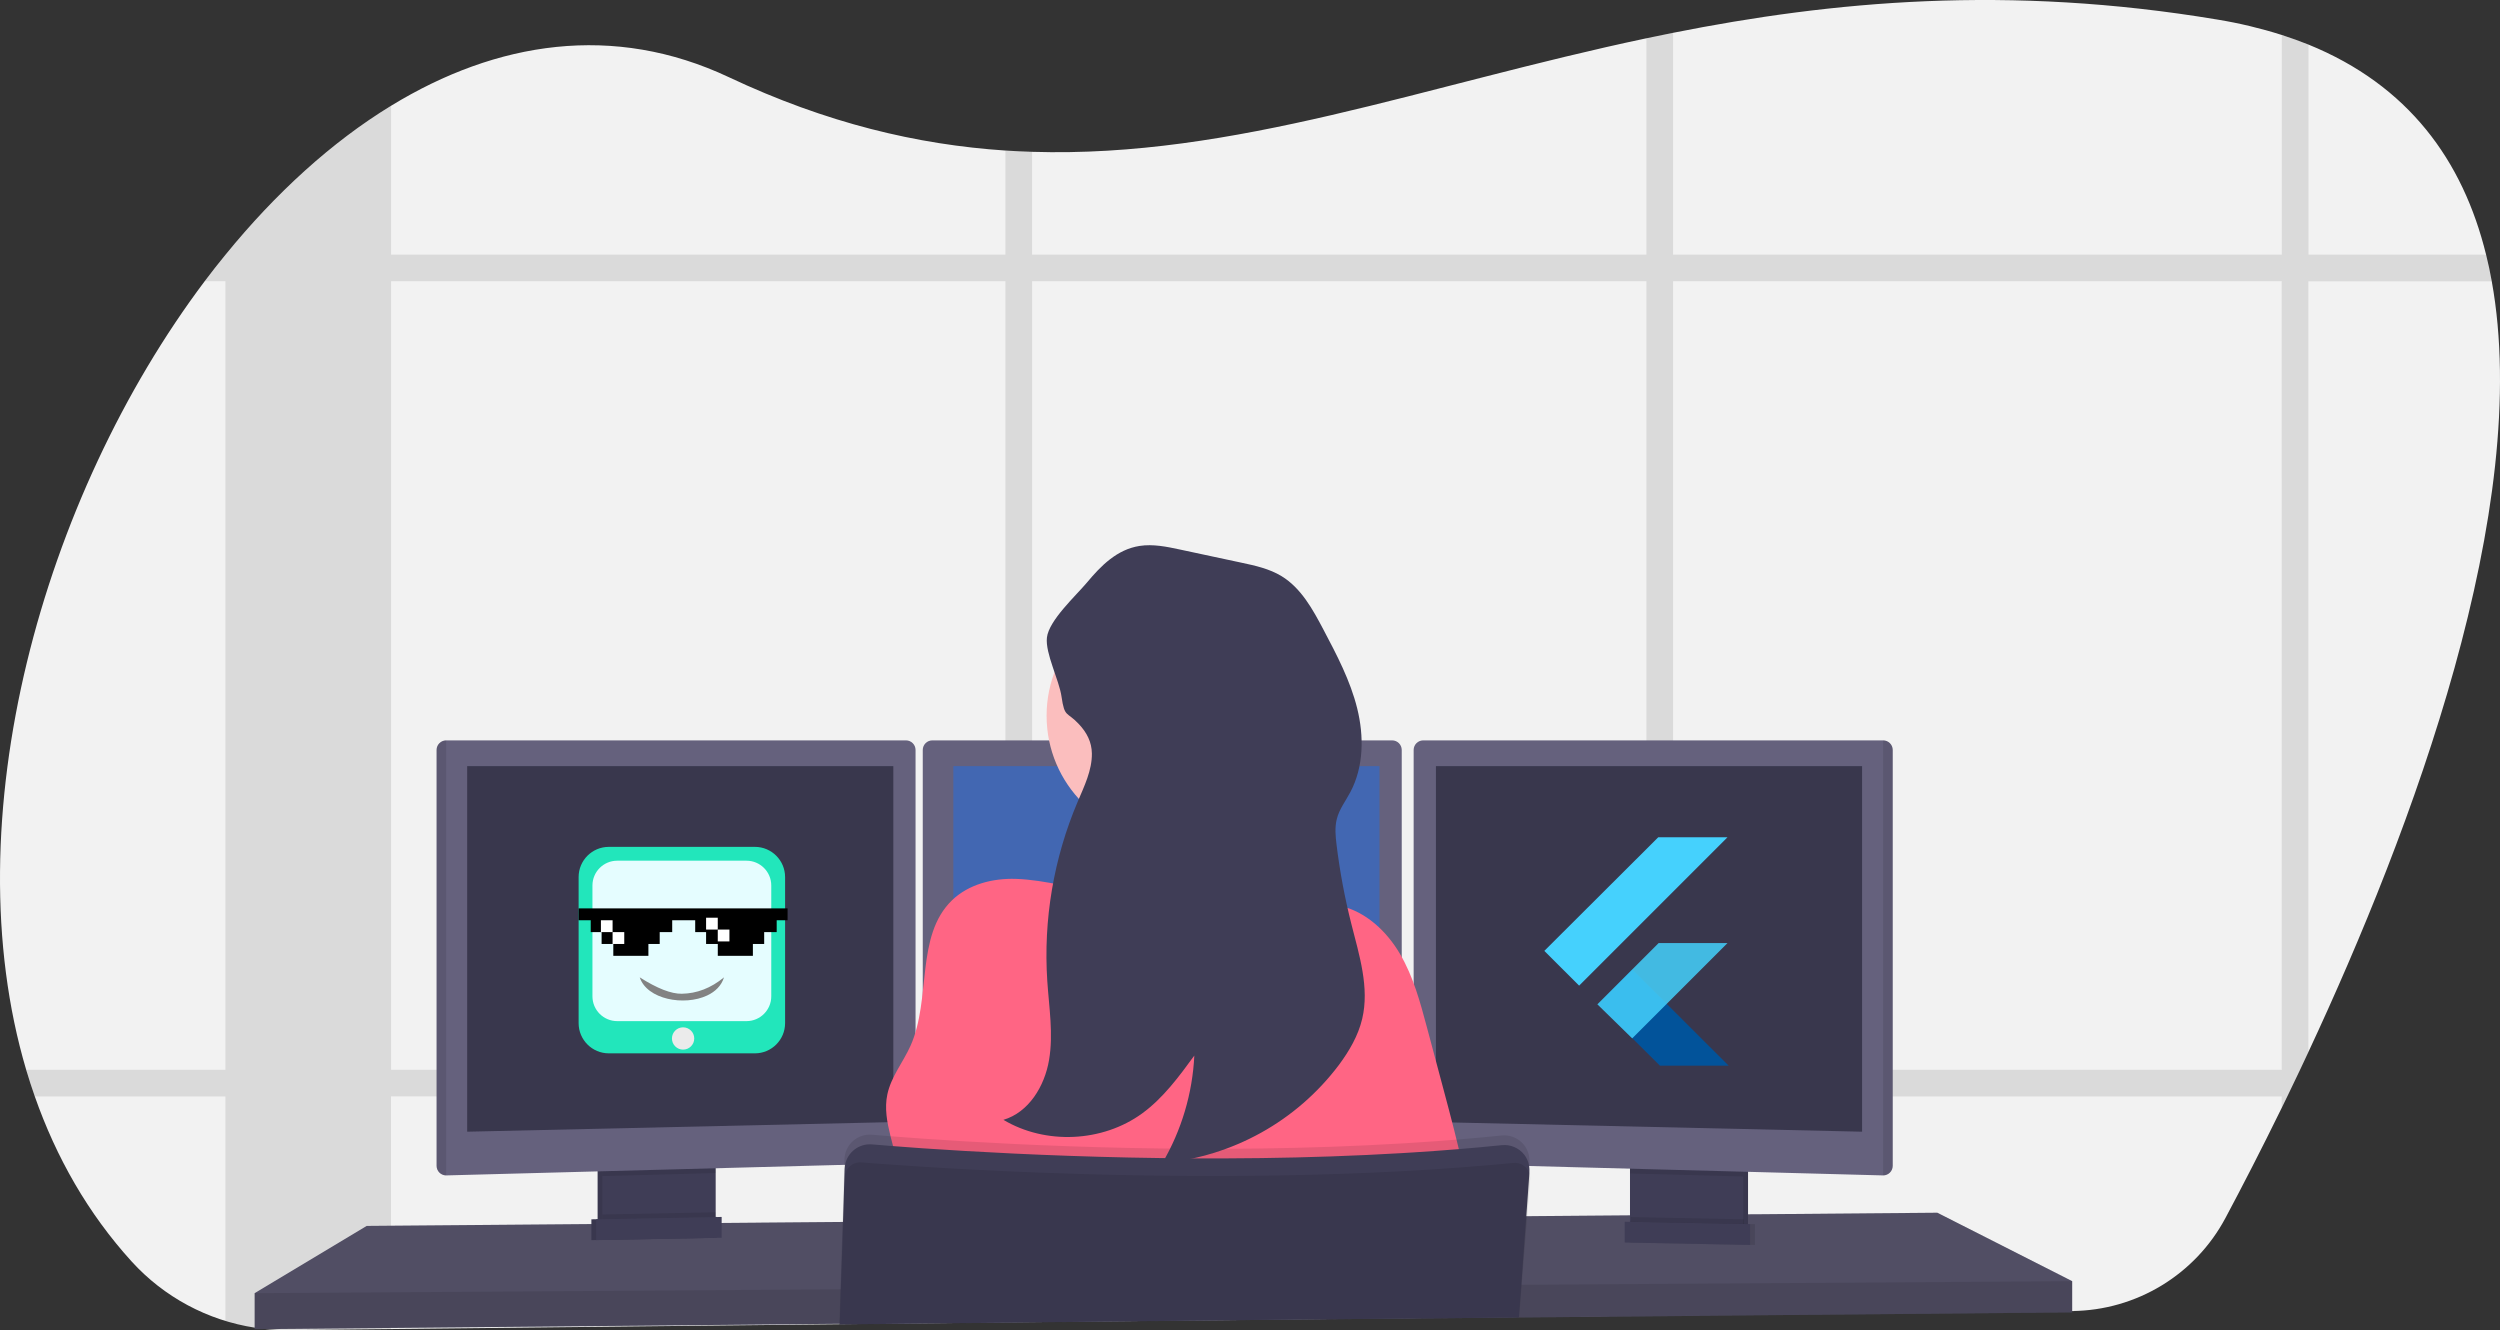 <?xml version="1.0" encoding="UTF-8" standalone="no"?><!-- Generator: Gravit.io --><svg xmlns="http://www.w3.org/2000/svg" xmlns:xlink="http://www.w3.org/1999/xlink" style="isolation:isolate" viewBox="0 0 1041.277 554.141" width="1041.277pt" height="554.141pt"><rect x="0" y="0" width="1041.277" height="554.141" fill="#333333" stroke="none"/><defs><clipPath id="_clipPath_O9LrXL2Ywd6NXrpwsRG8dCx0s50woIfR"><rect width="1041.277" height="554.141"/></clipPath></defs><g clip-path="url(#_clipPath_O9LrXL2Ywd6NXrpwsRG8dCx0s50woIfR)"><g><path d=" M 961.469 438.175 Q 959.729 441.925 957.999 445.575 Q 955.299 451.245 952.669 456.695 C 951.889 458.305 951.109 459.885 950.349 461.465 C 941.749 479.035 933.719 494.575 926.899 507.355 C 914.294 530.942 889.831 545.778 863.089 546.055 L 711.439 547.705 L 709.839 547.705 L 696.839 547.845 L 685.719 547.965 L 651.619 548.335 L 650.239 548.335 L 632.879 548.525 L 632.349 548.525 L 525.349 549.685 L 429.839 550.685 L 418.729 550.805 L 349.729 551.555 L 349.649 551.555 L 304.899 552.035 L 304.419 552.035 L 162.919 553.565 L 120.589 554.025 C 116.985 554.066 113.381 553.886 109.799 553.485 L 109.799 553.485 C 108.579 553.345 107.359 553.185 106.149 552.995 C 86.407 549.948 68.305 540.228 54.859 525.455 C 36.649 505.425 23.399 482.055 14.499 456.695 Q 12.569 451.205 10.899 445.575 C -19.911 341.425 17.649 207.055 85.249 117.135 Q 89.499 111.495 93.889 106.135 L 93.959 106.055 C 114.749 80.535 138.059 59.215 162.889 44.055 C 206.889 17.145 255.639 9.565 303.589 32.155 C 344.159 51.275 382.039 60.265 418.759 62.705 C 422.469 62.945 426.179 63.125 429.869 63.235 C 514.099 65.885 593.039 35.535 685.739 15.945 C 689.429 15.165 693.129 14.395 696.859 13.665 C 762.989 0.505 836.349 -6.435 923.589 8.155 C 932.653 9.636 941.596 11.775 950.349 14.555 Q 956.119 16.415 961.469 18.555 C 1003.109 35.495 1025.819 66.795 1035.469 106.015 Q 1036.839 111.475 1037.839 117.125 C 1054.949 211.465 1004.839 345.285 961.469 438.175 Z " fill="rgb(242,242,242)"/><g opacity="0.1"><path d=" M 497.009 445.575 C 496.606 449.315 495.981 453.029 495.139 456.695 L 588.839 456.695 L 588.839 445.575 L 497.009 445.575 Z  M 418.759 508.385 L 429.869 508.295 L 429.869 480.825 C 426.059 480.655 422.349 480.485 418.759 480.305 L 418.759 508.385 Z  M 185.839 445.575 L 185.839 456.695 L 384.339 456.695 L 384.339 445.575 L 185.839 445.575 Z  M 1035.519 106.055 L 961.519 106.055 L 961.519 18.565 Q 956.169 16.395 950.399 14.565 L 950.399 106.055 L 696.859 106.055 L 696.859 13.635 C 693.129 14.365 689.429 15.135 685.739 15.915 L 685.739 106.055 L 429.869 106.055 L 429.869 63.205 C 426.179 63.095 422.469 62.915 418.759 62.675 L 418.759 106.055 L 162.889 106.055 L 162.889 44.055 C 138.059 59.215 114.749 80.535 93.959 106.055 L 93.889 106.055 L 93.889 106.135 Q 89.489 111.535 85.249 117.135 L 93.889 117.135 L 93.889 445.575 L 10.889 445.575 Q 12.549 451.205 14.489 456.695 L 93.879 456.695 L 93.879 550.315 C 97.873 551.537 101.951 552.469 106.079 553.105 C 107.289 553.295 108.509 553.455 109.729 553.595 L 109.729 553.595 C 113.311 553.996 116.915 554.176 120.519 554.135 L 162.849 553.675 L 162.849 456.675 L 418.759 456.675 L 418.759 550.885 L 429.869 550.765 L 429.869 456.695 L 685.739 456.695 L 685.739 548.055 L 696.859 547.935 L 696.859 456.695 L 950.349 456.695 L 950.349 461.465 C 951.109 459.885 951.889 458.305 952.669 456.695 Q 955.299 451.245 957.999 445.575 Q 959.729 441.935 961.469 438.175 L 961.469 117.175 L 1037.889 117.175 Q 1036.879 111.485 1035.519 106.055 Z  M 162.889 445.575 L 162.889 117.135 L 418.759 117.135 L 418.759 445.575 L 162.889 445.575 Z  M 429.889 445.575 L 429.889 117.135 L 685.739 117.135 L 685.739 445.575 L 429.889 445.575 Z  M 950.369 445.575 L 696.859 445.575 L 696.859 117.135 L 950.349 117.135 L 950.369 445.575 Z " fill="rgb(0,0,0)"/></g><path d=" M 863.079 533.615 L 863.079 546.615 L 711.159 548.015 L 709.539 548.045 L 651.799 548.575 L 650.419 548.595 L 632.869 548.745 L 632.349 548.745 L 525.369 549.735 L 349.759 551.365 L 349.609 551.365 L 304.959 551.785 L 304.479 551.795 L 106.079 553.615 L 106.079 538.615 L 152.729 510.615 L 246.329 509.835 L 248.329 509.825 L 248.989 509.815 L 250.989 509.785 L 295.929 509.415 L 297.939 509.405 L 298.579 509.395 L 300.579 509.385 L 314.989 509.265 L 315.369 509.255 L 350.919 508.955 L 351.209 508.955 L 628.609 506.615 L 635.399 506.565 L 636.079 506.565 L 641.259 506.515 L 678.909 506.205 L 680.909 506.175 L 682.759 506.155 L 683.719 506.155 L 695.429 506.065 L 697.749 506.035 L 700.859 506.015 L 710.609 505.925 L 726.079 505.795 L 728.079 505.775 L 731.559 505.755 L 732.209 505.755 L 806.919 505.115 L 863.079 533.615 Z " fill="rgb(101,97,125)"/><g opacity="0.2"><path d=" M 863.079 533.615 L 863.079 546.615 L 711.159 548.015 L 709.539 548.045 L 651.799 548.575 L 650.419 548.595 L 632.869 548.745 L 632.349 548.745 L 525.369 549.735 L 349.759 551.365 L 349.609 551.365 L 304.959 551.785 L 304.479 551.795 L 106.079 553.615 L 106.079 538.615 L 152.729 510.615 L 246.329 509.835 L 248.329 509.825 L 248.989 509.815 L 250.989 509.785 L 295.929 509.415 L 297.939 509.405 L 298.579 509.395 L 300.579 509.385 L 314.989 509.265 L 315.369 509.255 L 350.919 508.955 L 351.209 508.955 L 628.609 506.615 L 635.399 506.565 L 636.079 506.565 L 641.259 506.515 L 678.909 506.205 L 680.909 506.175 L 682.759 506.155 L 683.719 506.155 L 695.429 506.065 L 697.749 506.035 L 700.859 506.015 L 710.609 505.925 L 726.079 505.795 L 728.079 505.775 L 731.559 505.755 L 732.209 505.755 L 806.919 505.115 L 863.079 533.615 Z " fill="rgb(0,0,0)"/></g><path d=" M 296.089 483.625 L 296.089 508.115 C 296.09 510.483 294.728 512.639 292.589 513.655 C 291.809 514.033 290.956 514.238 290.089 514.255 L 255.189 514.995 C 254.257 515.017 253.332 514.822 252.489 514.425 C 250.312 513.427 248.916 511.25 248.919 508.855 L 248.919 483.625 L 296.089 483.625 Z " fill="rgb(63,61,86)"/><g opacity="0.1"><path d=" M 296.089 483.625 L 296.089 508.115 C 296.09 510.483 294.728 512.639 292.589 513.655 C 291.809 514.033 290.956 514.238 290.089 514.255 L 255.189 514.995 C 254.257 515.017 253.332 514.822 252.489 514.425 C 250.312 513.427 248.916 511.25 248.919 508.855 L 248.919 483.625 L 296.089 483.625 Z " fill="rgb(0,0,0)"/></g><path d=" M 298.089 483.625 L 298.089 508.115 C 298.09 510.483 296.728 512.639 294.589 513.655 C 293.809 514.033 292.956 514.238 292.089 514.255 L 257.189 514.995 C 256.257 515.017 255.332 514.822 254.489 514.425 C 252.312 513.427 250.916 511.25 250.919 508.855 L 250.919 483.625 L 298.089 483.625 Z " fill="rgb(63,61,86)"/><rect x="680.909" y="483.615" width="47.17" height="31.5" transform="matrix(1,0,0,1,0,0)" fill="rgb(63,61,86)"/><g opacity="0.1"><rect x="680.909" y="483.615" width="47.17" height="31.5" transform="matrix(1,0,0,1,0,0)" fill="rgb(0,0,0)"/></g><rect x="678.909" y="483.615" width="47.17" height="31.5" transform="matrix(1,0,0,1,0,0)" fill="rgb(63,61,86)"/><g opacity="0.1"><path d=" M 298.079 483.615 L 298.079 488.585 L 250.909 489.845 L 250.909 483.615 L 298.079 483.615 Z " fill="rgb(0,0,0)"/></g><path d=" M 381.339 312.325 L 381.339 480.525 C 381.314 482.657 379.62 484.395 377.489 484.475 L 185.839 489.575 L 185.789 489.575 C 183.619 489.548 181.866 487.795 181.839 485.625 L 181.839 312.325 C 181.866 310.155 183.619 308.402 185.789 308.375 L 377.389 308.375 C 379.559 308.402 381.312 310.155 381.339 312.325 L 381.339 312.325 Z " fill="rgb(101,97,125)"/><g opacity="0.1"><path d=" M 185.839 308.375 L 185.839 489.575 L 185.789 489.575 C 183.619 489.548 181.866 487.795 181.839 485.625 L 181.839 312.325 C 181.866 310.155 183.619 308.402 185.789 308.375 L 185.839 308.375 Z " fill="rgb(0,0,0)"/></g><path d=" M 194.579 319.115 L 372.079 319.115 L 372.079 467.365 L 194.579 471.365 L 194.579 319.115 Z " fill="rgb(57,55,77)"/><g opacity="0.1"><path d=" M 726.079 483.615 L 726.079 490.025 L 678.909 488.765 L 678.909 483.615 L 726.079 483.615 Z " fill="rgb(0,0,0)"/></g><path d=" M 788.339 312.325 L 788.339 485.625 C 788.312 487.815 786.529 489.575 784.339 489.575 L 784.339 489.575 L 592.649 484.475 C 590.518 484.395 588.824 482.657 588.799 480.525 L 588.799 312.325 C 588.826 310.155 590.579 308.402 592.749 308.375 L 784.349 308.375 C 786.535 308.38 788.312 310.139 788.339 312.325 Z " fill="rgb(101,97,125)"/><g opacity="0.1"><path d=" M 788.339 312.325 L 788.339 485.625 C 788.312 487.815 786.529 489.575 784.339 489.575 L 784.339 489.575 L 784.339 308.375 L 784.339 308.375 C 786.529 308.375 788.312 310.135 788.339 312.325 Z " fill="rgb(0,0,0)"/></g><path d=" M 775.579 319.115 L 598.079 319.115 L 598.079 467.365 L 775.579 471.365 L 775.579 319.115 Z " fill="rgb(57,55,77)"/><path d=" M 583.839 312.325 L 583.839 480.525 C 583.814 482.657 582.12 484.395 579.989 484.475 L 388.339 489.575 L 388.339 489.575 C 386.149 489.575 384.366 487.815 384.339 485.625 L 384.339 312.325 C 384.366 310.155 386.119 308.402 388.289 308.375 L 579.889 308.375 C 582.059 308.402 583.812 310.155 583.839 312.325 Z " fill="rgb(101,97,125)"/><path d=" M 397.079 319.115 L 574.579 319.115 L 574.579 467.365 L 397.079 471.365 L 397.079 319.115 Z " fill="rgb(66,103,178)"/><g opacity="0.1"><path d=" M 863.079 533.615 L 863.079 546.615 L 711.159 548.015 L 709.539 548.045 L 651.799 548.575 L 650.419 548.595 L 632.869 548.745 L 632.349 548.745 L 525.369 549.735 L 349.759 551.365 L 349.609 551.365 L 304.959 551.785 L 304.479 551.795 L 106.079 553.615 L 106.079 538.615 L 308.589 537.285 L 309.069 537.285 L 350.059 537.005 L 350.249 537.005 L 633.329 535.135 L 633.619 535.135 L 633.789 535.125 L 634.259 535.125 L 639.049 535.095 L 640.509 535.095 L 714.999 534.595 L 719.399 534.575 L 720.379 534.565 L 863.079 533.615 Z " fill="rgb(0,0,0)"/></g><circle vector-effect="non-scaling-stroke" cx="487.249" cy="298.115" r="51.33" fill="rgb(251,190,190)"/><path d=" M 538.589 377.125 C 538.589 377.125 439.089 389.125 448.589 377.125 C 452.029 372.785 452.979 359.925 452.789 345.275 C 452.729 340.825 452.569 336.215 452.339 331.625 C 451.239 309.625 448.589 288.125 448.589 288.125 C 448.589 288.125 535.589 247.125 525.589 279.625 C 521.589 292.755 522.899 311.195 525.939 328.505 C 526.829 333.555 527.859 338.505 528.939 343.205 C 531.575 354.669 534.796 365.99 538.589 377.125 L 538.589 377.125 Z " fill="rgb(251,190,190)"/><path d=" M 506.119 373.055 C 517.629 370.925 529.819 367.055 540.649 371.515 C 543.499 372.685 546.119 374.395 549.039 375.375 C 551.959 376.355 555.159 376.595 558.199 377.285 C 568.879 379.705 577.539 387.835 583.099 397.285 C 588.659 406.735 591.539 417.425 594.359 428.005 L 601.259 453.835 C 607.259 476.285 613.259 498.925 614.649 522.135 C 531.116 526.917 447.391 527.394 363.809 523.565 C 369.249 513.225 374.809 502.255 374.349 490.565 C 373.889 478.875 367.159 467.345 369.589 455.825 C 371.139 448.485 376.159 442.435 379.229 435.605 C 387.979 416.085 381.169 389.815 396.549 374.955 C 403.469 368.275 413.549 365.745 423.179 366.065 C 435.459 366.475 448.029 370.305 460.179 372.175 C 475.739 374.535 490.439 375.935 506.119 373.055 Z " fill="rgb(255,101,132)"/><g opacity="0.1"><path d=" M 637.019 484.225 L 636.919 485.655 L 636.919 485.755 L 636.749 488.055 L 635.419 506.565 L 633.809 528.865 L 633.349 535.145 L 632.349 548.585 L 632.349 548.755 L 525.349 549.755 L 349.759 551.655 L 349.759 552.495 L 349.619 552.495 L 349.619 551.375 L 350.069 537.015 L 350.929 508.955 L 351.669 485.165 L 351.739 482.795 C 351.827 479.904 353.101 477.177 355.261 475.253 C 357.421 473.33 360.277 472.379 363.159 472.625 C 367.879 473.025 374.009 473.515 381.339 474.035 L 384.339 474.255 C 426.669 477.195 504.899 480.995 583.839 476.255 C 585.499 476.165 587.169 476.065 588.839 475.945 C 601.079 475.175 613.309 474.185 625.419 472.945 C 628.518 472.62 631.602 473.685 633.84 475.852 C 636.079 478.02 637.243 481.067 637.019 484.175 L 637.019 484.225 Z " fill="rgb(0,0,0)"/></g><path d=" M 349.729 552.495 L 349.729 551.655 L 525.349 549.745 L 632.349 548.745 L 632.649 548.745 L 632.649 548.575 L 633.649 535.135 L 634.079 529.135 L 635.719 506.525 L 637.009 488.625 L 637.009 488.185 C 637.069 487.36 637.032 486.531 636.899 485.715 C 636.905 485.682 636.905 485.648 636.899 485.615 C 636.624 483.927 635.937 482.334 634.899 480.975 C 632.66 478.104 629.099 476.592 625.479 476.975 C 613.369 478.215 601.139 479.205 588.899 479.975 C 587.229 480.095 585.559 480.195 583.899 480.285 C 504.959 484.975 426.729 481.175 384.399 478.285 L 381.399 478.065 C 374.069 477.545 367.939 477.065 363.219 476.655 C 357.841 476.201 352.989 479.883 351.979 485.185 C 351.878 485.726 351.818 486.275 351.799 486.825 L 351.119 508.985 L 350.189 537.055 L 349.749 551.415 L 349.749 552.535 L 349.729 552.495 Z " fill="rgb(63,61,86)"/><g opacity="0.1"><path d=" M 637.319 491.235 L 636.089 506.565 L 634.259 529.415 L 633.799 535.135 L 632.799 547.945 L 632.739 548.585 L 632.739 548.755 L 632.739 548.755 L 632.589 550.235 L 632.699 548.755 L 632.409 548.755 L 525.409 549.755 L 349.759 551.655 L 349.759 551.375 L 350.249 537.015 L 351.249 508.955 L 351.889 490.305 C 351.953 488.149 353.105 486.173 354.949 485.055 C 356.081 484.361 357.405 484.046 358.729 484.155 C 360.829 484.325 363.409 484.525 366.419 484.745 C 371.309 485.105 377.339 485.525 384.359 485.965 C 397.359 486.785 413.669 487.665 432.359 488.385 C 484.359 490.385 554.559 491.055 621.239 485.215 C 624.239 484.955 627.339 484.665 630.369 484.375 C 631.568 484.255 632.777 484.485 633.849 485.035 C 634.153 485.186 634.441 485.367 634.709 485.575 C 635.58 486.206 636.269 487.054 636.709 488.035 C 636.811 488.23 636.895 488.434 636.959 488.645 C 637.259 489.474 637.382 490.356 637.319 491.235 Z " fill="rgb(0,0,0)"/></g><g opacity="0.1"><path d=" M 298.089 504.925 L 298.089 508.115 C 298.09 510.483 296.728 512.639 294.589 513.655 L 254.489 514.425 C 252.312 513.427 250.916 511.25 250.919 508.855 L 250.919 505.855 L 298.089 504.925 Z " fill="rgb(0,0,0)"/></g><path d=" M 298.579 515.535 L 246.329 516.535 L 246.329 507.865 L 298.579 506.865 L 298.579 515.535 Z " fill="rgb(63,61,86)"/><g opacity="0.1"><path d=" M 298.579 515.535 L 246.329 516.535 L 246.329 507.865 L 298.579 506.865 L 298.579 515.535 Z " fill="rgb(0,0,0)"/></g><path d=" M 300.579 515.535 L 248.329 516.535 L 248.329 507.865 L 300.579 506.865 L 300.579 515.535 Z " fill="rgb(63,61,86)"/><g opacity="0.1"><path d=" M 679.209 506.925 L 679.209 510.115 C 679.208 512.483 680.57 514.639 682.709 515.655 L 722.809 516.425 C 724.986 515.427 726.382 513.25 726.379 510.855 L 726.379 507.855 L 679.209 506.925 Z " fill="rgb(0,0,0)"/></g><g opacity="0.1"><path d=" M 678.709 517.535 L 730.959 518.535 L 730.959 509.865 L 678.709 508.865 L 678.709 517.535 Z " fill="rgb(0,0,0)"/></g><path d=" M 676.709 517.535 L 728.959 518.535 L 728.959 509.865 L 676.709 508.865 L 676.709 517.535 Z " fill="rgb(63,61,86)"/><path d=" M 454.779 313.845 C 454.859 320.845 451.619 327.445 448.869 333.915 C 438.856 357.483 434.52 383.074 436.209 408.625 C 436.939 419.625 438.789 430.625 436.939 441.525 C 435.089 452.425 428.509 463.295 417.939 466.425 C 435.469 476.875 459.199 475.775 475.699 463.765 C 484.489 457.365 491.039 448.435 497.449 439.655 C 496.688 455.427 492.121 470.781 484.139 484.405 C 513.317 481.822 540.031 466.987 557.649 443.585 C 561.959 437.775 565.709 431.395 567.369 424.355 C 570.459 411.355 566.149 397.845 562.859 384.855 C 560.11 373.996 558.049 362.974 556.689 351.855 C 556.259 348.295 555.909 344.635 556.789 341.155 C 557.789 337.085 560.459 333.645 562.429 329.935 C 568.029 319.395 568.159 306.635 565.289 295.055 C 562.419 283.475 556.799 272.795 551.229 262.245 C 546.769 253.785 541.929 244.935 533.769 239.965 C 528.669 236.865 522.769 235.575 516.889 234.325 L 491.519 228.895 C 485.969 227.705 480.259 226.515 474.649 227.385 C 465.179 228.865 458.509 235.705 452.649 242.725 C 448.059 248.185 436.839 258.435 436.049 265.585 C 435.329 272.175 441.149 283.215 442.139 290.165 C 443.439 299.165 444.359 296.165 449.439 301.685 C 452.649 305.105 454.719 309.055 454.779 313.845 Z " fill="rgb(63,61,86)"/></g><g><path d="M 253.582 352.73 L 314.418 352.73 C 321.362 352.73 327 358.368 327 365.312 L 327 426.148 C 327 433.092 321.362 438.73 314.418 438.73 L 253.582 438.73 C 246.638 438.73 241 433.092 241 426.148 L 241 365.312 C 241 358.368 246.638 352.73 253.582 352.73 Z" style="stroke:none;fill:#22E6BB;stroke-miterlimit:10;"/><path d="M 257.081 358.49 L 310.919 358.49 C 316.615 358.49 321.24 363.114 321.24 368.81 L 321.24 414.99 C 321.24 420.686 316.615 425.31 310.919 425.31 L 257.081 425.31 C 251.385 425.31 246.76 420.686 246.76 414.99 L 246.76 368.81 C 246.76 363.114 251.385 358.49 257.081 358.49 Z" style="stroke:none;fill:#E5FDFF;stroke-miterlimit:10;"/><circle vector-effect="non-scaling-stroke" cx="284.517" cy="432.535" r="4.644" fill="rgb(235,235,235)"/><g><path d=" M 323.497 383.294 L 328.034 383.294 L 328.034 378.354 L 284.517 378.354 L 284.517 378.354 L 241 378.354 L 241 383.294 L 246.041 383.294 L 246.041 388.233 L 279.98 388.233 L 279.98 383.294 L 279.98 383.294 L 279.98 383.294 L 284.517 383.294 L 284.517 383.294 L 284.517 383.294 L 289.558 383.294 L 289.558 388.233 L 323.497 388.233 L 323.497 383.294 L 323.497 383.294 L 323.497 383.294 Z  M 250.577 388.233 L 274.772 388.233 L 274.772 393.173 L 250.577 393.173 L 250.577 388.233 L 250.577 388.233 L 250.577 388.233 L 250.577 388.233 L 250.577 388.233 L 250.577 388.233 Z  M 255.45 393.173 L 270.067 393.173 L 270.067 398.112 L 255.45 398.112 L 255.45 393.173 L 255.45 393.173 L 255.45 393.173 L 255.45 393.173 L 255.45 393.173 Z  M 294.094 388.233 L 318.289 388.233 L 318.289 393.173 L 294.094 393.173 L 294.094 388.233 L 294.094 388.233 Z  M 298.967 393.173 L 313.584 393.173 L 313.584 398.112 L 298.967 398.112 L 298.967 393.173 Z " fill-rule="evenodd" fill="rgb(0,0,0)"/><g><rect x="250.288" y="383.294" width="4.861" height="4.939" transform="matrix(1,0,0,1,0,0)" fill="rgb(255,255,255)"/><rect x="255.148" y="388.233" width="4.861" height="4.939" transform="matrix(1,0,0,1,0,0)" fill="rgb(255,255,255)"/></g><g><rect x="294.094" y="382.236" width="4.861" height="4.939" transform="matrix(1,0,0,1,0,0)" fill="rgb(255,255,255)"/><rect x="298.955" y="387.175" width="4.861" height="4.939" transform="matrix(1,0,0,1,0,0)" fill="rgb(255,255,255)"/></g></g><path d=" M 283.955 413.906 Q 277.342 414.006 266.457 407.079 C 267.958 411.685 272.605 414.695 278.065 415.992 C 283.526 417.288 289.8 416.87 294.558 414.621 C 297.917 413.034 300.519 410.533 301.545 407.079 Q 293.441 413.764 283.955 413.906 Z " fill="rgb(130,130,130)"/></g><g><path d=" M 691.383 443.867 L 665.638 418.29 L 679.867 403.813 L 720 443.867 L 691.383 443.867 Z " fill-rule="evenodd" fill="rgb(2,83,154)"/><g><path d=" M 665.32 418.31 L 690.837 392.794 L 719.523 392.794 L 679.827 432.489 L 665.32 418.31 Z " fill-rule="evenodd" fill="rgb(69,209,253)" fill-opacity="0.85"/><path d=" M 643.231 396.053 L 657.719 410.53 L 719.523 348.726 L 690.688 348.726 L 643.231 396.053 Z " fill-rule="evenodd" fill="rgb(69,209,253)"/></g></g></g></svg>